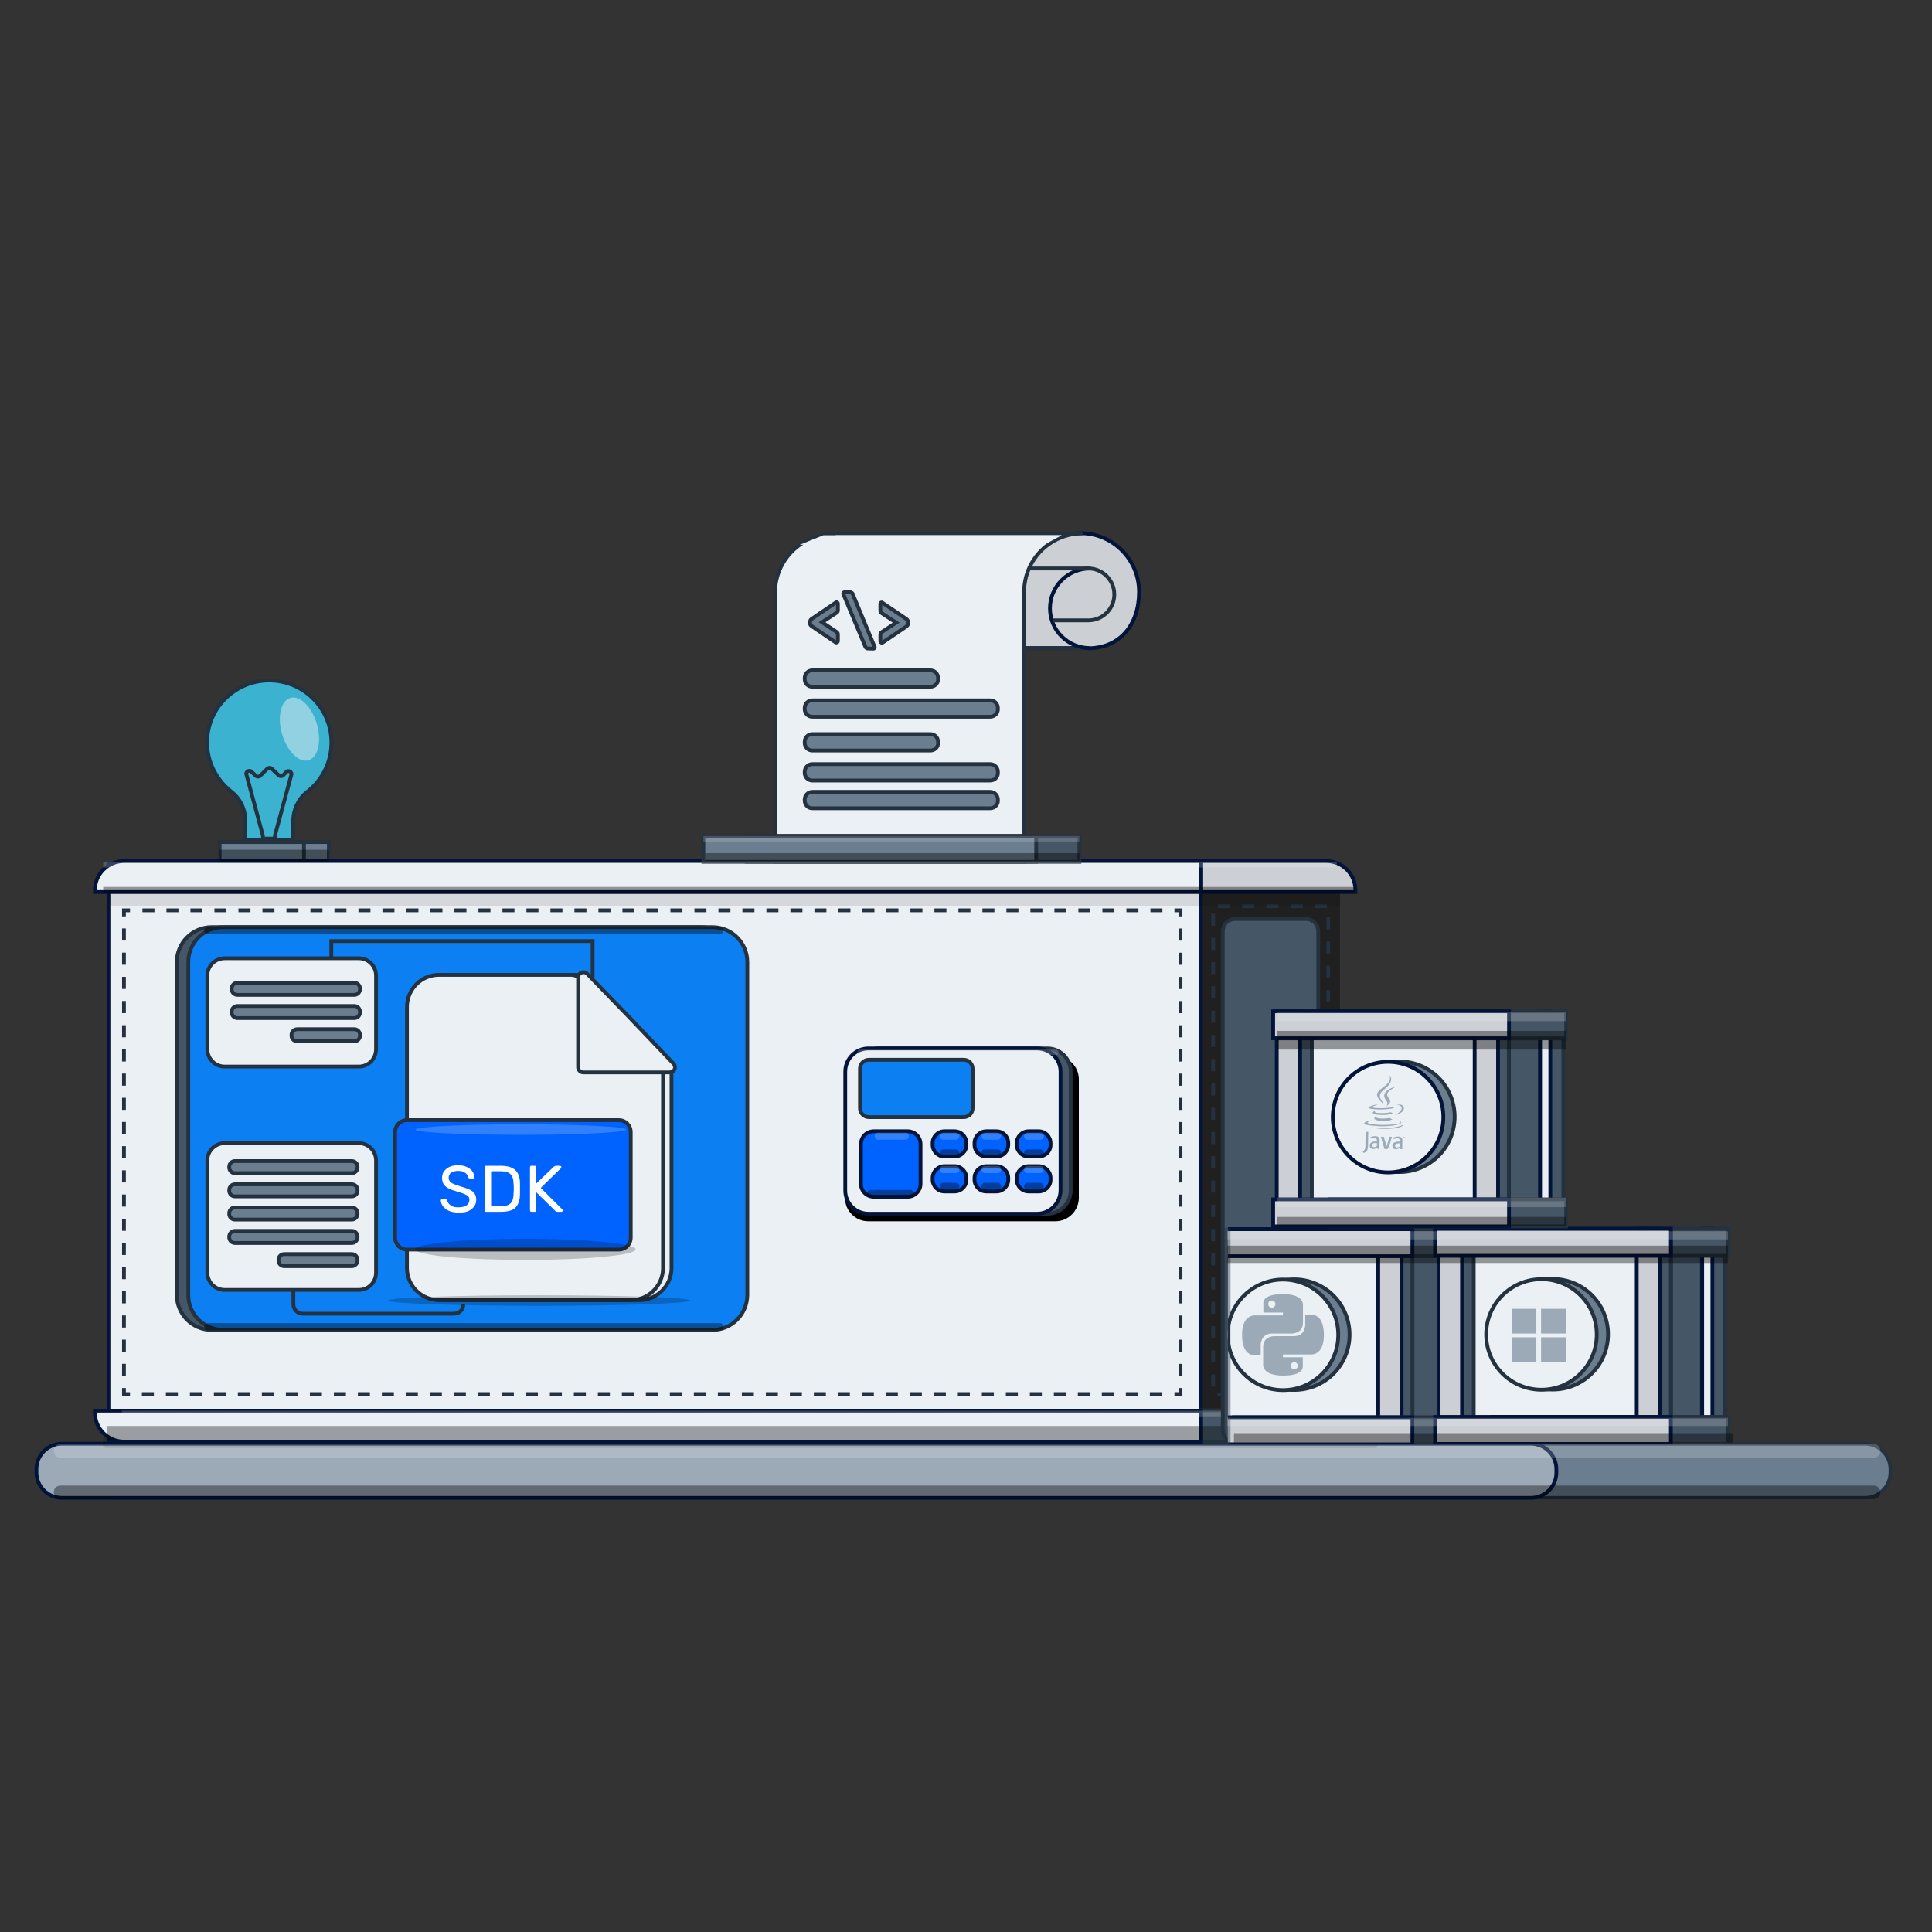 <svg xmlns="http://www.w3.org/2000/svg" xmlns:xlink="http://www.w3.org/1999/xlink" id="Layer_1" x="0px" y="0px" viewBox="0 0 1024 1024" style="enable-background:new 0 0 1024 1024;" xml:space="preserve"><rect x="0" y="0" width="1024" height="1024" fill="#333333" stroke="none"/><style type="text/css">	.st0{fill:#6B7E8F;stroke:#24313E;stroke-width:2;stroke-miterlimit:10;}	.st1{fill:#9CAAB8;stroke:#031439;stroke-width:2;stroke-miterlimit:10;}	.st2{opacity:0.14;enable-background:new    ;}	.st3{fill:#CCCFD4;stroke:#031439;stroke-width:2;stroke-miterlimit:10;}	.st4{fill:none;stroke:#24313E;stroke-width:2;stroke-miterlimit:10;}	.st5{opacity:0.38;enable-background:new    ;}	.st6{fill:#EBF0F5;stroke:#031439;stroke-width:2;stroke-miterlimit:10;}	.st7{fill:#3AB2D0;stroke:#24313E;stroke-width:2;stroke-miterlimit:10;}	.st8{fill:#455666;stroke:#24313E;stroke-width:2;stroke-miterlimit:10;}	.st9{fill:#0C7FF2;stroke:#24313E;stroke-width:2;stroke-miterlimit:10;}	.st10{fill:#0062FF;stroke:#031439;stroke-width:2;stroke-miterlimit:10;}	.st11{fill:none;stroke:#24313E;stroke-width:2;stroke-miterlimit:10;stroke-dasharray:6.36,6.36;}	.st12{fill:none;stroke:#24313E;stroke-width:2;stroke-miterlimit:10;stroke-dasharray:6.41,6.41;}	.st13{fill:none;stroke:#24313E;stroke-width:2;stroke-miterlimit:10;stroke-dasharray:6.43;}	.st14{fill:#EBF0F5;stroke:#24313E;stroke-width:2;stroke-miterlimit:10;}	.st15{fill:#0062FF;stroke:#24313E;stroke-width:2;stroke-miterlimit:10;}	.st16{opacity:0.21;enable-background:new    ;}	.st17{opacity:0.21;fill:#EBF0F5;enable-background:new    ;}	.st18{opacity:0.34;enable-background:new    ;}	.st19{fill:#EBF0F5;}	.st20{opacity:0.18;fill:#EBF0F5;enable-background:new    ;}	.st21{opacity:0.49;fill:#EBF0F5;enable-background:new    ;}	.st22{enable-background:new    ;}	.st23{fill:#FFFFFF;}	.st24{clip-path:url(#SVGID_2_);}	.st25{fill:#B8AF50;stroke:#031439;stroke-width:2;stroke-linecap:round;stroke-linejoin:round;}	.st26{fill:#F4E969;stroke:#031439;stroke-width:2;stroke-linecap:round;stroke-linejoin:round;}	.st27{opacity:0.41;fill:#24313E;enable-background:new    ;}	.st28{fill:#9CAAB8;}	.st29{opacity:0.1;enable-background:new    ;}	.st30{fill-rule:evenodd;clip-rule:evenodd;fill:#9CAAB8;}</style><g>	<g id="Layer_1_1_">		<path class="st0" d="M988.5,793.9H61.7c-7.5,0-13.5-6.1-13.5-13.5v-1.7c0-7.5,6.1-13.5,13.5-13.5h926.8c7.5,0,13.5,6.1,13.5,13.5   v1.7C1002,787.8,996,793.9,988.5,793.9z"></path>		<path class="st1" d="M811.4,793.9H32.8c-7.5,0-13.5-6.1-13.5-13.5v-1.7c0-7.5,6.1-13.5,13.5-13.5h778.6c7.5,0,13.5,6.1,13.5,13.5   v1.7C825,787.8,818.9,793.9,811.4,793.9z"></path>		<path class="st2" d="M728.5,767.4H56c-0.9,0-1.6-0.7-1.6-1.6v-2.3c0-0.9,0.7-1.6,1.6-1.6h672.5c0.9,0,1.6,0.7,1.6,1.6v2.3   C730.1,766.7,729.4,767.4,728.5,767.4z"></path>		<path class="st3" d="M567.2,343.5h-63.6c-9.6,0-17.4-7.8-17.4-17.4v-19.9c0-9.6,7.8-17.4,17.4-17.4h63.6c9.6,0,17.4,7.8,17.4,17.4   v19.9C584.6,335.7,576.9,343.5,567.2,343.5z"></path>		<line class="st4" x1="578" y1="343.6" x2="507.8" y2="343.6"></line>		<rect x="153.1" y="457.8" class="st5" width="557.1" height="306.3"></rect>		<rect x="57.5" y="457.8" class="st6" width="579" height="306.3"></rect>		<path class="st7" d="M109.8,392.4c-0.4,10.5,4.4,20.6,12.7,27.1c4.8,3.7,7.6,9.5,7.5,15.6v10h25.4v-10c0-6,2.7-11.7,7.4-15.4   c14.4-11.1,17.1-31.8,6-46.2c-11.1-14.4-31.8-17.1-46.2-6C114.8,373.4,110.1,382.6,109.8,392.4L109.8,392.4z"></path>		<path class="st7" d="M139.8,444.5h5.5c0.2,0,0.4-0.7,0.4-1.6l8.8-32.6c0-0.9-0.7-1.6-1.6-1.6c-0.4,0-0.9,0.2-1.2,0.5l-1.6,1.7   c-0.6,0.6-1.6,0.7-2.3,0.1l-3.8-3.6c-0.6-0.6-1.6-0.6-2.3,0l-3.8,3.8c-0.6,0.6-1.7,0.6-2.3,0l-2.3-2.2c-0.6-0.6-1.7-0.6-2.3,0   c-0.3,0.3-0.5,0.7-0.5,1.1l8.8,32.7C139.3,443.7,139.5,444.5,139.8,444.5z"></path>		<rect x="129.6" y="446.3" class="st0" width="44.7" height="10.8"></rect>		<rect x="116.4" y="446.3" class="st0" width="44.7" height="10.8"></rect>		<path class="st8" d="M371.5,704.9H112.2c-10.2,0-18.5-8.3-18.5-18.5V509.9c0-10.2,8.3-18.5,18.5-18.5h259.3   c10.2,0,18.5,8.3,18.5,18.5v176.5C389.9,696.6,381.7,704.9,371.5,704.9z"></path>		<path class="st9" d="M377.6,704.9H118.3c-10.2,0-18.5-8.3-18.5-18.5V509.9c0-10.2,8.3-18.5,18.5-18.5h259.3   c10.2,0,18.5,8.3,18.5,18.5v176.5C396,696.6,387.8,704.9,377.6,704.9z"></path>		<path d="M559.4,647.3h-99.2c-6.8,0-12.3-5.5-12.3-12.3V572c0-6.8,5.5-12.3,12.3-12.3h99.2c6.8,0,12.4,5.5,12.4,12.3v62.9   C571.8,641.7,566.2,647.3,559.4,647.3z"></path>		<path class="st8" d="M555.2,643.3h-89.4c-6.8,0-12.3-5.5-12.3-12.3V568c0-6.8,5.5-12.3,12.3-12.3h89.4c6.8,0,12.3,5.5,12.3,12.3   v62.9C567.5,637.8,562,643.3,555.2,643.3z"></path>		<path class="st6" d="M549.7,643.3h-89.4c-6.8,0-12.3-5.5-12.3-12.3V568c0-6.8,5.5-12.3,12.3-12.3h89.4c6.8,0,12.4,5.5,12.4,12.3   v62.9C562,637.8,556.5,643.3,549.7,643.3z"></path>		<path class="st8" d="M721.8,764.5h-85.3l0,0v-17l0,0h100.8l0,0v1.6C737.3,757.6,730.4,764.5,721.8,764.5   C721.9,764.5,721.8,764.5,721.8,764.5z"></path>		<path class="st6" d="M636.6,764.1H65.7c-8.5,0-15.4-6.9-15.4-15.4v-1l0,0h586.3l0,0V764.1L636.6,764.1L636.6,764.1z"></path>		<path class="st3" d="M718.4,472.8h-81.8l0,0v-16.4l0,0h66.4c8.5,0,15.4,6.9,15.4,15.4L718.4,472.8L718.4,472.8z"></path>		<path class="st6" d="M636.6,472.8H50.3l0,0v-1c0-8.5,6.9-15.4,15.4-15.4h570.9l0,0V472.8L636.6,472.8z"></path>		<path class="st9" d="M510.8,592.1h-50.3c-2.6,0-4.7-2.1-4.7-4.7v-21c0-2.6,2.1-4.7,4.7-4.7h50.3c2.6,0,4.7,2.1,4.7,4.7v21   C515.5,590,513.4,592.1,510.8,592.1z"></path>		<path class="st10" d="M550.5,613h-5.3c-3.5,0-6.3-2.8-6.3-6.3v-0.8c0-3.5,2.8-6.3,6.3-6.3h5.3c3.5,0,6.3,2.8,6.3,6.3v0.8   C556.9,610.2,554,613,550.5,613z"></path>		<path class="st10" d="M528.1,613h-5.3c-3.5,0-6.3-2.8-6.3-6.3v-0.8c0-3.5,2.8-6.3,6.3-6.3h5.3c3.5,0,6.3,2.8,6.3,6.3v0.8   C534.4,610.2,531.6,613,528.1,613z"></path>		<path class="st10" d="M505.9,613h-5.3c-3.5,0-6.3-2.8-6.3-6.3v-0.8c0-3.5,2.8-6.3,6.3-6.3h5.3c3.5,0,6.3,2.8,6.3,6.3v0.8   C512.3,610.2,509.4,613,505.9,613z"></path>		<path class="st10" d="M550.5,631.5h-5.3c-3.5,0-6.3-2.8-6.3-6.3v-0.8c0-3.5,2.8-6.3,6.3-6.3h5.3c3.5,0,6.3,2.8,6.3,6.3v0.8   C556.9,628.7,554,631.5,550.5,631.5z"></path>		<path class="st10" d="M528.1,631.5h-5.3c-3.5,0-6.3-2.8-6.3-6.3v-0.8c0-3.5,2.8-6.3,6.3-6.3h5.3c3.5,0,6.3,2.8,6.3,6.3v0.8   C534.4,628.7,531.6,631.5,528.1,631.5z"></path>		<path class="st10" d="M505.9,631.5h-5.3c-3.5,0-6.3-2.8-6.3-6.3v-0.8c0-3.5,2.8-6.3,6.3-6.3h5.3c3.5,0,6.3,2.8,6.3,6.3v0.8   C512.3,628.7,509.4,631.5,505.9,631.5z"></path>		<path class="st10" d="M481.1,634.3h-18c-3.7,0-6.8-3-6.8-6.8v-21.1c0-3.7,3-6.8,6.8-6.8h18c3.7,0,6.8,3,6.8,6.8v21.1   C487.9,631.2,484.8,634.3,481.1,634.3z"></path>		<polyline class="st4" points="65.7,735.7 65.7,738.9 68.9,738.9   "></polyline>		<line class="st11" x1="75.2" y1="738.9" x2="619.3" y2="738.9"></line>		<polyline class="st4" points="622.5,738.9 625.7,738.9 625.7,735.7   "></polyline>		<line class="st12" x1="625.7" y1="729.3" x2="625.7" y2="488.9"></line>		<polyline class="st4" points="625.7,485.7 625.7,482.5 622.5,482.5   "></polyline>		<line class="st11" x1="616.1" y1="482.5" x2="72.1" y2="482.5"></line>		<polyline class="st4" points="68.9,482.5 65.7,482.5 65.7,485.7   "></polyline>		<line class="st12" x1="65.7" y1="492.1" x2="65.7" y2="732.5"></line>		<polyline class="st13" points="704,698.3 704,480.3 643,480.3 643,739.2 704,739.2 704,727.5   "></polyline>		<path class="st3" d="M576.6,343.6c17.1,0,27.1-12.6,27.1-29.8c0.1-17.1-13.7-31.1-30.8-31.2c-12.5-0.1-23.9,7.4-28.7,18.9"></path>		<path class="st14" d="M410.8,314.1c0,0.1,0,0.3,0,0.4v142.3h131.9V314.2l0.1-0.1c0-0.1,0-0.2,0-0.4c0-17.1,13.9-31,31-31H441.9   v0.3h-0.1C424.7,283.1,410.8,296.9,410.8,314.1C410.8,314.1,410.8,314.1,410.8,314.1z"></path>		<path class="st3" d="M577.7,301.3c-11.7,0-21.2,9.5-21.2,21.1c0,0,0,0,0,0v0.2c0.1,11.6,9.6,20.9,21.2,20.9"></path>		<path class="st4" d="M558,328.8h19.2c7.6-0.2,13.6-6.5,13.4-14.1c-0.2-7.3-6.1-13.2-13.4-13.4h-32.3"></path>		<rect x="395.7" y="443.1" class="st8" width="176.4" height="13.7"></rect>		<rect x="372.8" y="443.1" class="st0" width="176.4" height="13.7"></rect>		<path class="st0" d="M493.1,364h-62.5c-2.3,0-4.1-1.8-4.1-4.1v-0.5c0-2.3,1.8-4.1,4.1-4.1h62.5c2.3,0,4.1,1.8,4.1,4.1v0.5   C497.3,362.2,495.4,364,493.1,364z"></path>		<path class="st14" d="M119.1,565.3h71.1c5.1,0,9.1-4.1,9.1-9.2l0,0v-39c0-5.1-4.1-9.2-9.1-9.2h-71.1c-5.1,0-9.2,4.1-9.2,9.1   c0,0,0,0,0,0v39C109.9,561.2,114,565.3,119.1,565.3C119.1,565.3,119.1,565.3,119.1,565.3z"></path>		<path class="st0" d="M524.8,379.9h-94.2c-2.3,0-4.1-1.8-4.1-4.1v-0.5c0-2.3,1.8-4.1,4.1-4.1h94.2c2.3,0,4.1,1.8,4.1,4.1v0.5   C529,378,527.1,379.9,524.8,379.9z"></path>		<path class="st0" d="M493.1,397.8h-62.5c-2.3,0-4.1-1.8-4.1-4.1v-0.5c0-2.3,1.8-4.1,4.1-4.1h62.5c2.3,0,4.1,1.8,4.1,4.1v0.5   C497.3,396,495.4,397.8,493.1,397.8z"></path>		<path class="st0" d="M524.8,413.7h-94.2c-2.3,0-4.1-1.8-4.1-4.1v-0.5c0-2.3,1.8-4.1,4.1-4.1h94.2c2.3,0,4.1,1.8,4.1,4.1v0.5   C529,411.9,527.1,413.7,524.8,413.7z"></path>		<path class="st0" d="M524.8,428.4h-94.2c-2.3,0-4.1-1.8-4.1-4.1v-0.5c0-2.3,1.8-4.1,4.1-4.1h94.2c2.3,0,4.1,1.8,4.1,4.1v0.5   C529,426.6,527.1,428.4,524.8,428.4z"></path>		<path class="st0" d="M466.8,340.4c-0.1-0.1-0.2-0.3-0.2-0.5v-3.7c0-0.3,0.1-0.6,0.3-0.8c0.2-0.2,0.4-0.4,0.6-0.5l7.5-4.9l-7.5-4.9   c-0.2-0.2-0.4-0.3-0.6-0.5c-0.2-0.2-0.3-0.5-0.3-0.8V320c0-0.2,0.1-0.4,0.2-0.5c0.1-0.1,0.3-0.2,0.5-0.2c0.1,0,0.2,0,0.3,0.1   l0.3,0.2l12.4,8.4c0.3,0.2,0.5,0.4,0.7,0.7c0.2,0.2,0.3,0.5,0.3,0.8v1.1c0,0.3-0.1,0.6-0.3,0.8c-0.2,0.3-0.5,0.5-0.7,0.7   l-12.4,8.4l-0.3,0.1c-0.1,0-0.2,0.1-0.3,0.1C467.1,340.6,466.9,340.5,466.8,340.4z"></path>		<path class="st0" d="M459.9,343.7c-0.3,0-0.6-0.1-0.8-0.3c-0.2-0.2-0.3-0.3-0.4-0.5l-11.7-28c0-0.1-0.1-0.2-0.1-0.3   c0-0.2,0.1-0.4,0.2-0.5c0.1-0.1,0.3-0.2,0.5-0.2h3.1c0.3,0,0.6,0.1,0.8,0.3c0.2,0.2,0.3,0.3,0.4,0.5l11.6,28   c0.1,0.1,0.1,0.2,0.1,0.4c0,0.2-0.1,0.4-0.2,0.5c-0.1,0.1-0.3,0.2-0.5,0.2L459.9,343.7z"></path>		<path class="st0" d="M443.1,340.5l-0.3-0.1l-12.4-8.4c-0.3-0.2-0.5-0.4-0.8-0.7c-0.2-0.2-0.3-0.5-0.2-0.8v-1   c0-0.3,0.1-0.6,0.2-0.9c0.2-0.3,0.5-0.5,0.8-0.7l12.4-8.4l0.3-0.2c0.1,0,0.2-0.1,0.3-0.1c0.2,0,0.4,0.1,0.5,0.2   c0.1,0.1,0.2,0.3,0.2,0.5v3.7c0,0.3-0.1,0.6-0.3,0.8c-0.2,0.2-0.4,0.4-0.6,0.5l-7.5,4.9l7.5,5c0.2,0.1,0.4,0.3,0.6,0.5   c0.2,0.2,0.3,0.5,0.3,0.8v3.7c0,0.2-0.1,0.4-0.2,0.5c-0.1,0.1-0.3,0.2-0.5,0.2C443.3,340.6,443.2,340.6,443.1,340.5z"></path>		<path class="st0" d="M187.8,527.3h-62c-1.7,0-3-1.4-3-3v-0.4c0-1.7,1.4-3,3-3h62c1.7,0,3,1.4,3,3v0.4   C190.8,525.9,189.5,527.3,187.8,527.3z"></path>		<path class="st0" d="M187.8,539.6h-62c-1.7,0-3-1.4-3-3v-0.4c0-1.7,1.4-3,3-3h62c1.7,0,3,1.4,3,3v0.4   C190.8,538.2,189.5,539.6,187.8,539.6z"></path>		<path class="st0" d="M187.8,551.9h-30.3c-1.7,0-3-1.4-3-3v-0.4c0-1.7,1.4-3,3-3h30.3c1.7,0,3,1.4,3,3v0.4   C190.8,550.6,189.5,551.9,187.8,551.9z"></path>		<path class="st14" d="M119.1,683.7h71.1c5.1,0,9.1-4.1,9.1-9.2l0,0v-59.4c0-5.1-4.1-9.2-9.1-9.2h0h-71.1c-5.1,0-9.2,4.1-9.2,9.2   l0,0v59.4C109.9,679.6,114,683.7,119.1,683.7C119.1,683.7,119.1,683.7,119.1,683.7z"></path>		<path class="st0" d="M186.5,621.8h-62c-1.7,0-3-1.4-3-3v-0.4c0-1.7,1.4-3,3-3h62c1.7,0,3,1.4,3,3v0.4   C189.5,620.5,188.1,621.8,186.5,621.8z"></path>		<path class="st0" d="M186.5,634.1h-62c-1.7,0-3-1.4-3-3v-0.4c0-1.7,1.4-3,3-3h62c1.7,0,3,1.4,3,3v0.4   C189.5,632.8,188.1,634.1,186.5,634.1z"></path>		<path class="st0" d="M186.5,646.4h-62c-1.7,0-3-1.4-3-3V643c0-1.7,1.4-3,3-3h62c1.7,0,3,1.4,3,3v0.4   C189.5,645.1,188.1,646.4,186.5,646.4z"></path>		<path class="st0" d="M186.5,658.8h-62c-1.7,0-3-1.4-3-3v-0.4c0-1.7,1.4-3,3-3h62c1.7,0,3,1.4,3,3v0.4   C189.5,657.4,188.1,658.8,186.5,658.8z"></path>		<path class="st0" d="M186.5,671.1h-35.9c-1.7,0-3-1.4-3-3v-0.4c0-1.7,1.4-3,3-3h35.9c1.7,0,3,1.4,3,3v0.4   C189.5,669.7,188.1,671.1,186.5,671.1z"></path>		<path class="st4" d="M155.5,683.7v7.6c0,2.8,2.2,5,5,5c0,0,0,0,0.1,0h80c2.8,0,5-2.2,5-4.9c0,0,0,0,0-0.1"></path>		<polyline class="st4" points="314.1,518 314.1,498.8 175.6,498.8 175.6,508   "></polyline>		<path class="st14" d="M355.9,567.1v105.2c-0.1,9.4-7.9,16.9-17.3,16.8H237.4c-9.4,0.1-17.2-7.4-17.3-16.8c0,0,0,0,0,0V533.5   c0.1-9.4,7.9-17,17.3-16.8h69.5c2.1,0,4.2,0.9,5.7,2.4l19.8,20.4l21.4,22.5C355.1,563.3,355.8,565.2,355.9,567.1z"></path>		<path class="st14" d="M351.4,567.1v105.2c-0.1,9.4-7.9,16.9-17.3,16.8H233c-9.4,0.1-17.2-7.4-17.3-16.8c0,0,0,0,0,0V533.5   c0.1-9.4,7.9-17,17.3-16.8h69.5c2.1,0,4.2,0.9,5.7,2.4l19.8,20.4l21.4,22.5C350.6,563.3,351.4,565.2,351.4,567.1z"></path>		<path class="st14" d="M354.8,568.4h-45.6c-1.5,0-2.8-1.2-2.8-2.7c0,0,0,0,0,0v-47.6c0-1.6,1.3-2.8,2.9-2.8c0.8,0,1.5,0.3,2,0.9   l21.8,22.5l23.9,25.1c1,1.1,1,2.8-0.1,3.9C356.2,568.1,355.5,568.4,354.8,568.4z"></path>		<path class="st15" d="M215.7,593.7H328c3.5,0,6.3,2.8,6.3,6.3v56c0,3.5-2.8,6.3-6.3,6.3H215.7c-3.5,0-6.3-2.8-6.3-6.3v-56   C209.4,596.5,212.2,593.7,215.7,593.7z"></path>		<ellipse class="st16" cx="278.5" cy="662.2" rx="58.4" ry="5.6"></ellipse>		<ellipse class="st16" cx="285.8" cy="689.3" rx="80.1" ry="2.8"></ellipse>		<ellipse class="st17" cx="276.1" cy="598.7" rx="55.9" ry="2.8"></ellipse>		<rect x="54.7" y="456.8" class="st17" width="653.8" height="3"></rect>		<rect x="64.6" y="747.7" class="st17" width="653.8" height="3"></rect>		<rect x="56.5" y="755.8" class="st18" width="653.8" height="7.6"></rect>		<rect x="54.7" y="470.1" class="st5" width="663.7" height="3"></rect>		<path class="st17" d="M551.4,604.1h-6.8c-1,0-1.8-0.8-1.8-1.8v-0.2c0-1,0.8-1.8,1.8-1.8h6.8c1,0,1.8,0.8,1.8,1.8v0.2   C553.2,603.3,552.4,604.1,551.4,604.1z"></path>		<path class="st5" d="M381.6,495.2H110.1c-1,0-1.8-0.8-1.8-1.8v-0.2c0-1,0.8-1.8,1.8-1.8h271.5c1,0,1.8,0.8,1.8,1.8v0.2   C383.4,494.4,382.6,495.2,381.6,495.2z"></path>		<path class="st5" d="M381.6,705.1H110.1c-1,0-1.8-0.8-1.8-1.8v-0.2c0-1,0.8-1.8,1.8-1.8h271.5c1,0,1.8,0.8,1.8,1.8v0.2   C383.4,704.3,382.6,705.1,381.6,705.1z"></path>		<path class="st17" d="M551.4,621.8h-6.8c-1,0-1.8-0.8-1.8-1.8v-0.2c0-1,0.8-1.8,1.8-1.8h6.8c1,0,1.8,0.8,1.8,1.8v0.2   C553.2,621,552.4,621.8,551.4,621.8z"></path>		<path class="st17" d="M528.8,604.1H522c-1,0-1.8-0.8-1.8-1.8v-0.2c0-1,0.8-1.8,1.8-1.8h6.8c1,0,1.8,0.8,1.8,1.8v0.2   C530.6,603.3,529.8,604.1,528.8,604.1z"></path>		<path class="st17" d="M528.8,621.8H522c-1,0-1.8-0.8-1.8-1.8v-0.2c0-1,0.8-1.8,1.8-1.8h6.8c1,0,1.8,0.8,1.8,1.8v0.2   C530.6,621,529.8,621.8,528.8,621.8z"></path>		<path class="st17" d="M506.7,604.1h-6.8c-1,0-1.8-0.8-1.8-1.8v-0.2c0-1,0.8-1.8,1.8-1.8h6.8c1,0,1.8,0.8,1.8,1.8v0.2   C508.4,603.3,507.6,604.1,506.7,604.1z"></path>		<path class="st17" d="M479.9,604.1h-14.5c-1,0-1.8-0.8-1.8-1.8v-0.2c0-1,0.8-1.8,1.8-1.8h14.5c1,0,1.8,0.8,1.8,1.8v0.2   C481.7,603.3,480.9,604.1,479.9,604.1z"></path>		<path class="st17" d="M506.7,621.8h-6.8c-1,0-1.8-0.8-1.8-1.8v-0.2c0-1,0.8-1.8,1.8-1.8h6.8c1,0,1.8,0.8,1.8,1.8v0.2   C508.4,621,507.6,621.8,506.7,621.8z"></path>		<path class="st5" d="M551.4,612.9h-6.8c-1,0-1.8-0.8-1.8-1.8V611c0-1,0.8-1.8,1.8-1.8h6.8c1,0,1.8,0.8,1.8,1.8v0.2   C553.2,612.1,552.4,612.9,551.4,612.9z"></path>		<path class="st5" d="M551.4,630.7h-6.8c-1,0-1.8-0.8-1.8-1.8v-0.2c0-1,0.8-1.8,1.8-1.8h6.8c1,0,1.8,0.8,1.8,1.8v0.2   C553.2,629.9,552.4,630.7,551.4,630.7z"></path>		<path class="st5" d="M528.8,612.9H522c-1,0-1.8-0.8-1.8-1.8V611c0-1,0.8-1.8,1.8-1.8h6.8c1,0,1.8,0.8,1.8,1.8v0.2   C530.6,612.1,529.8,612.9,528.8,612.9z"></path>		<path class="st5" d="M528.8,630.7H522c-1,0-1.8-0.8-1.8-1.8v-0.2c0-1,0.8-1.8,1.8-1.8h6.8c1,0,1.8,0.8,1.8,1.8v0.2   C530.6,629.9,529.8,630.7,528.8,630.7z"></path>		<path class="st5" d="M506.7,612.9h-6.8c-1,0-1.8-0.8-1.8-1.8V611c0-1,0.8-1.8,1.8-1.8h6.8c1,0,1.8,0.8,1.8,1.8v0.2   C508.4,612.1,507.6,612.9,506.7,612.9z"></path>		<path class="st5" d="M482.6,634.5h-21.1c-1,0-1.8-0.8-1.8-1.8v-0.2c0-1,0.8-1.8,1.8-1.8h21.1c1,0,1.8,0.8,1.8,1.8v0.2   C484.4,633.7,483.6,634.5,482.6,634.5z"></path>		<path class="st5" d="M506.7,630.7h-6.8c-1,0-1.8-0.8-1.8-1.8v-0.2c0-1,0.8-1.8,1.8-1.8h6.8c1,0,1.8,0.8,1.8,1.8v0.2   C508.4,629.9,507.6,630.7,506.7,630.7z"></path>		<rect x="116.4" y="450.4" class="st5" width="57.9" height="6.5"></rect>		<rect x="373.8" y="452.2" class="st5" width="198.3" height="4.1"></rect>		<polygon class="st19" points="423.9,288.7 553.5,288.7 562.7,283.7 436.4,283.7   "></polygon>		<rect x="372.8" y="443.1" class="st20" width="199.3" height="3.2"></rect>		<path class="st17" d="M559.7,559.1H455.8c-0.7,0-1.3-0.6-1.3-1.3v-0.2c0-0.7,0.6-1.3,1.3-1.3h103.9c0.7,0,1.4,0.6,1.4,1.3v0.2   C561,558.5,560.4,559.1,559.7,559.1z"></path>					<ellipse transform="matrix(0.96 -0.28 0.28 0.96 -101.759 59.787)" class="st21" cx="158.6" cy="386.5" rx="9.6" ry="17.2"></ellipse>		<g class="st22">			<path class="st23" d="M243.1,642.7c-2,0-3.7-0.3-5.1-0.9c-1.4-0.6-2.4-1.4-3.2-2.4c-0.7-1-1.1-2-1.2-3.1c0-0.2,0.1-0.4,0.2-0.5    c0.2-0.2,0.3-0.2,0.5-0.2h1.8c0.3,0,0.5,0.1,0.6,0.2c0.1,0.1,0.2,0.3,0.3,0.5c0.1,0.6,0.4,1.1,0.9,1.7c0.4,0.5,1.1,1,1.9,1.4    c0.8,0.4,1.9,0.5,3.2,0.5c2,0,3.5-0.4,4.4-1.1s1.4-1.7,1.4-2.8c0-0.8-0.2-1.5-0.7-2c-0.5-0.5-1.3-0.9-2.3-1.3    c-1-0.4-2.3-0.8-4-1.3c-1.7-0.5-3.1-1-4.2-1.6c-1.1-0.6-1.9-1.3-2.5-2.2c-0.5-0.9-0.8-2-0.8-3.3c0-1.3,0.3-2.4,1-3.4    c0.7-1,1.6-1.8,2.9-2.4c1.3-0.6,2.8-0.9,4.6-0.9c1.4,0,2.7,0.2,3.8,0.6c1.1,0.4,2,0.9,2.7,1.5c0.7,0.6,1.3,1.3,1.6,2.1    c0.4,0.7,0.6,1.4,0.6,2.1c0,0.2-0.1,0.3-0.2,0.5c-0.1,0.2-0.3,0.2-0.6,0.2H249c-0.2,0-0.3,0-0.5-0.1s-0.3-0.3-0.4-0.5    c-0.1-1-0.7-1.8-1.6-2.4c-0.9-0.7-2.1-1-3.6-1c-1.5,0-2.7,0.3-3.7,0.9c-0.9,0.6-1.4,1.5-1.4,2.7c0,0.8,0.2,1.4,0.7,2    c0.4,0.5,1.1,1,2.1,1.4c1,0.4,2.2,0.8,3.7,1.3c1.9,0.5,3.4,1.1,4.6,1.6c1.2,0.6,2.1,1.3,2.6,2.1c0.6,0.8,0.9,1.9,0.9,3.3    c0,1.5-0.4,2.7-1.2,3.7c-0.8,1-1.8,1.8-3.2,2.4S245,642.7,243.1,642.7z"></path>			<path class="st23" d="M257.7,642.3c-0.3,0-0.5-0.1-0.6-0.2c-0.1-0.2-0.2-0.3-0.2-0.6v-22.8c0-0.3,0.1-0.5,0.2-0.6    c0.1-0.2,0.3-0.2,0.6-0.2h7.9c2.4,0,4.3,0.4,5.8,1.1c1.5,0.7,2.5,1.8,3.2,3.2c0.7,1.4,1,3.1,1,5.2c0,1,0,2,0,2.8s0,1.7,0,2.7    c0,2.1-0.4,3.9-1.1,5.3c-0.7,1.4-1.7,2.5-3.1,3.1s-3.3,1-5.7,1H257.7z M260.3,639.3h5.3c1.6,0,2.9-0.2,3.8-0.7    c1-0.4,1.6-1.2,2.1-2.1c0.4-1,0.7-2.3,0.7-3.9c0-0.7,0.1-1.3,0.1-1.8c0-0.5,0-1,0-1.6c0-0.5,0-1.1-0.1-1.8c0-2.3-0.6-3.9-1.6-5    c-1-1.1-2.7-1.6-5.2-1.6h-5.1V639.3z"></path>		</g>		<g class="st22">			<path class="st23" d="M281.7,642.3c-0.3,0-0.5-0.1-0.6-0.2c-0.1-0.2-0.2-0.3-0.2-0.6v-22.8c0-0.3,0.1-0.5,0.2-0.6    c0.1-0.2,0.3-0.2,0.6-0.2h1.7c0.3,0,0.5,0.1,0.6,0.2c0.2,0.2,0.2,0.4,0.2,0.6v8.6l9.3-8.9c0.1-0.1,0.2-0.2,0.5-0.3    c0.2-0.1,0.5-0.2,0.9-0.2h1.9c0.2,0,0.3,0.1,0.5,0.2c0.1,0.1,0.2,0.3,0.2,0.5c0,0.2,0,0.3-0.1,0.5l-10.8,10.5l11.5,11.5    c0.1,0.1,0.2,0.3,0.2,0.5c0,0.2-0.1,0.3-0.2,0.5c-0.1,0.1-0.3,0.2-0.5,0.2h-2c-0.4,0-0.7-0.1-0.9-0.2s-0.4-0.3-0.5-0.4l-10-9.8    v9.6c0,0.2-0.1,0.4-0.2,0.6c-0.2,0.2-0.4,0.2-0.6,0.2H281.7z"></path>		</g>		<path class="st17" d="M31.9,765.4h961.3c1.9,0,3.4,1.5,3.4,3.4v0.4c0,1.9-1.5,3.4-3.4,3.4H31.9c-1.9,0-3.4-1.5-3.4-3.4v-0.4   C28.5,766.9,30,765.4,31.9,765.4z"></path>		<path class="st5" d="M31.9,787.4h961.3c1.9,0,3.4,1.5,3.4,3.4v0.4c0,1.9-1.5,3.4-3.4,3.4H31.9c-1.9,0-3.4-1.5-3.4-3.4v-0.4   C28.5,789,30,787.4,31.9,787.4z"></path>		<path class="st8" d="M654.5,487.1h37.8c3.5,0,6.4,2.9,6.4,6.4v264.4c0,3.5-2.9,6.4-6.4,6.4h-37.8c-3.5,0-6.4-2.9-6.4-6.4V493.4   C648.2,489.9,651,487.1,654.5,487.1z"></path>		<g>			<defs>				<rect id="SVGID_1_" x="650.8" y="502.2" width="312.7" height="263.2"></rect>			</defs>			<clipPath id="SVGID_2_">				<use xlink:href="#SVGID_1_" style="overflow:visible;"></use>			</clipPath>			<g class="st24">				<rect x="651.9" y="651.5" class="st8" width="119.3" height="112.2"></rect>				<rect x="765" y="651.5" class="st25" width="12.4" height="112.2"></rect>				<rect x="765.2" y="651.5" class="st26" width="5.4" height="112.2"></rect>				<rect x="654" y="651.5" class="st8" width="125" height="14.3"></rect>				<rect x="629.3" y="651.5" class="st6" width="119.3" height="112.2"></rect>				<rect x="631.8" y="651.5" class="st8" width="12.4" height="112.2"></rect>				<rect x="625.5" y="651.5" class="st6" width="12.4" height="112.2"></rect>				<rect x="736.2" y="651.5" class="st8" width="12.4" height="112.2"></rect>				<rect x="730.5" y="651.5" class="st3" width="12.4" height="112.2"></rect>				<rect x="623.6" y="651.5" class="st3" width="125" height="14.3"></rect>				<rect x="654" y="751.2" class="st8" width="125" height="14.3"></rect>				<rect x="623.6" y="751.2" class="st3" width="125" height="14.3"></rect>				<circle class="st0" cx="686" cy="707.4" r="29.3"></circle>				<circle class="st14" cx="680" cy="707.5" r="29.3"></circle>				<rect x="788.9" y="651.3" class="st8" width="119.3" height="112.2"></rect>				<rect x="902" y="651.3" class="st8" width="12.4" height="112.2"></rect>				<rect x="902.2" y="651.3" class="st6" width="5.4" height="112.2"></rect>				<rect x="790.9" y="651.3" class="st8" width="125" height="14.3"></rect>				<rect x="766.2" y="651.3" class="st6" width="119.3" height="112.2"></rect>				<rect x="768.7" y="651.3" class="st8" width="12.4" height="112.2"></rect>				<rect x="762.5" y="651.3" class="st3" width="12.4" height="112.2"></rect>				<rect x="873.2" y="651.3" class="st8" width="12.4" height="112.2"></rect>				<rect x="867.5" y="651.3" class="st3" width="12.4" height="112.2"></rect>				<rect x="760.6" y="651.3" class="st3" width="125" height="14.3"></rect>				<rect x="790.9" y="751" class="st8" width="125" height="14.3"></rect>				<rect x="760.6" y="751" class="st3" width="125" height="14.3"></rect>				<circle class="st0" cx="823" cy="707.2" r="29.3"></circle>				<circle class="st14" cx="817" cy="707.3" r="29.3"></circle>				<rect x="703" y="536" class="st8" width="119.3" height="112.2"></rect>				<rect x="816.2" y="536" class="st8" width="12.4" height="112.2"></rect>				<rect x="816.3" y="536" class="st6" width="5.4" height="112.2"></rect>				<rect x="705.1" y="536" class="st8" width="125" height="14.3"></rect>				<rect x="680.4" y="536" class="st6" width="119.3" height="112.2"></rect>				<rect x="682.9" y="536" class="st8" width="12.4" height="112.2"></rect>				<rect x="676.7" y="536" class="st3" width="12.4" height="112.2"></rect>				<rect x="787.3" y="536" class="st8" width="12.4" height="112.2"></rect>				<rect x="781.6" y="536" class="st3" width="12.4" height="112.2"></rect>				<rect x="674.8" y="536" class="st3" width="125" height="14.3"></rect>				<rect x="705.1" y="635.7" class="st8" width="125" height="14.3"></rect>				<rect x="674.8" y="635.7" class="st3" width="125" height="14.3"></rect>				<circle class="st0" cx="741.7" cy="591.9" r="29.3"></circle>				<circle class="st6" cx="735.7" cy="592.1" r="29.3"></circle>			</g>		</g>		<rect x="648.1" y="650.8" class="st27" width="4.1" height="114.5"></rect>		<rect x="654" y="759.6" class="st5" width="264.4" height="5"></rect>		<rect x="676.7" y="645" class="st5" width="153.4" height="5"></rect>		<rect x="676.7" y="634.8" class="st17" width="153.4" height="5"></rect>		<rect x="676.7" y="546.4" class="st5" width="153.4" height="5"></rect>		<rect x="676.7" y="551.3" class="st5" width="153.4" height="5"></rect>		<rect x="676.7" y="536.2" class="st17" width="153.4" height="5"></rect>		<rect x="650.5" y="652.6" class="st17" width="265.4" height="4.3"></rect>		<rect x="650.5" y="751.5" class="st17" width="265.4" height="4.3"></rect>		<rect x="650.5" y="660.2" class="st5" width="265.4" height="9.2"></rect>		<rect x="801.2" y="693.7" class="st28" width="13.1" height="13.1"></rect>		<rect x="816.8" y="693.7" class="st28" width="13.1" height="13.1"></rect>		<rect x="801.2" y="708.8" class="st28" width="13.1" height="13.1"></rect>		<rect x="816.8" y="708.8" class="st28" width="13.1" height="13.1"></rect>		<rect x="57.5" y="473" class="st29" width="652.8" height="7.3"></rect>		<path class="st30" d="M729.8,591.8c0,0-1.1,0.6,0.8,0.9c2,0.3,4,0.2,5.9-0.2c0.5,0.3,1,0.6,1.6,0.8   C732.4,595.6,725.4,593,729.8,591.8z M729.1,588.7c0,0-1.2,0.9,0.6,1.1c2.5,0.3,5.1,0.2,7.6-0.3c0.3,0.3,0.7,0.6,1.2,0.7   C731.8,592.1,724.3,590.2,729.1,588.7z"></path>		<path class="st30" d="M734.9,583.5c0.7,0.9,0.6,2.2-0.3,2.9c0,0-0.1,0-0.1,0.1c0,0,3.5-1.8,1.9-4s-2.6-3.2,3.7-6.7   C740.1,575.8,730.3,578.1,734.9,583.5z"></path>		<path class="st30" d="M742.2,594.3c0,0,0.8,0.7-0.9,1.2c-3.2,0.9-13.4,1.1-16.2-0.2c-1-0.5,0.9-1,1.5-1.2c0.3-0.1,0.7-0.1,1-0.1   c-1.1-0.8-7.3,1.5-3.2,2.2C735.7,598.2,745.1,595.7,742.2,594.3L742.2,594.3z M730.4,585.5c0,0-5.2,1.2-1.9,1.7   c2.3,0.2,4.6,0.2,6.8,0c2.1-0.2,4.3-0.5,4.3-0.5c-0.5,0.2-0.9,0.4-1.3,0.7c-5.3,1.3-15.4,0.5-12.5-0.8   C727.3,585.8,728.8,585.4,730.4,585.5L730.4,585.5z M739.6,590.8c5.4-2.7,2.9-5.4,1.2-5.1c-0.2,0-0.4,0.1-0.6,0.2   c0.1-0.2,0.3-0.3,0.5-0.3c3.4-1.2,6,3.6-1.2,5.4C739.5,590.9,739.5,590.8,739.6,590.8L739.6,590.8z"></path>		<path class="st30" d="M736.6,569.9c0,0,2.9,3-2.9,7.5c-4.7,3.6-1.1,5.7-0.1,8.1c-2.7-2.5-4.6-4.6-3.3-6.6   C732.3,575.9,737.8,574.6,736.6,569.9L736.6,569.9z"></path>		<path class="st30" d="M730.7,598.2c5.1,0.4,13,0,13.2-2.4c0,0-0.4,0.9-4.2,1.6c-4.3,0.7-8.7,0.7-13,0   C726.7,597.3,727.3,597.9,730.7,598.2z"></path>		<path class="st30" d="M743.6,602.7h-0.2v-0.1h0.4v0.1h-0.2v0.4h-0.1L743.6,602.7z M744.4,602.7L744.4,602.7l-0.2,0.4h-0.1   l-0.2-0.4l0,0v0.4H744v-0.5h0.2l0.1,0.4l0.2-0.4h0.2v0.5h-0.1L744.4,602.7L744.4,602.7z M729.8,607.4c-0.4,0.4-0.9,0.6-1.5,0.6   c-0.5,0-1-0.3-1-0.9c0,0,0-0.1,0-0.1c0-0.7,0.4-1.2,1.9-1.2h0.6L729.8,607.4L729.8,607.4z M731.1,608.9l0.1-4.7c0-1.2-0.7-2-2.3-2   c-0.9,0-1.7,0.2-2.5,0.5l0.2,0.8c0.6-0.2,1.3-0.3,1.9-0.3c1,0,1.3,0.4,1.3,1.2v0.6h-0.5c-2.3,0-3.3,0.8-3.3,2.2   c0,1.2,0.7,1.8,1.9,1.8c0.7,0,1.5-0.3,2-0.8l0.1,0.7L731.1,608.9z M735.5,609h-1.7l-1.9-6.5h1.5l1.2,4l0.3,1.2   c0.6-1.7,1.1-3.4,1.4-5.2h1.4C737.2,604.7,736.5,606.9,735.5,609L735.5,609z M741.9,607.6c-0.4,0.4-0.9,0.6-1.5,0.6   c-0.5,0-1-0.3-1-0.8c0-0.1,0-0.1,0-0.2c0-0.7,0.4-1.2,1.9-1.2h0.6L741.9,607.6z M743.2,609.1l0.1-4.7c0-1.2-0.7-2-2.3-2   c-0.9,0-1.7,0.2-2.5,0.5l0.2,0.8c0.6-0.2,1.3-0.4,1.9-0.4c0.9,0,1.3,0.4,1.3,1.2v0.6h-0.5c-2.3,0-3.3,0.8-3.4,2.2   c0,1.2,0.7,1.8,1.9,1.8c0.7,0,1.5-0.3,2-0.8l0.1,0.7L743.2,609.1z M724.5,609.9c-0.4,0.6-1,1-1.7,1.2l-0.6-0.8   c0.5-0.2,0.9-0.6,1.2-1.1c0.2-0.6,0.3-1.2,0.3-1.9l0.1-7.4h1.4l-0.1,7.3C725.1,608.3,724.9,609.2,724.5,609.9L724.5,609.9z"></path>		<g id="layer1">			<g id="g1894">				<path id="path8615" class="st28" d="M679.9,685.9c-11,0-10.3,4.8-10.3,4.8v5H680v1.5h-14.7c0,0-7-0.8-7,10.3s6.2,10.7,6.2,10.7     h3.7V713c0,0-0.2-6.2,6.1-6.2h10.4c0,0,5.9,0.1,5.9-5.7v-9.5C690.5,691.7,691.4,685.9,679.9,685.9z M674.1,689.3     c1,0,1.9,0.8,1.9,1.9c0,1-0.8,1.9-1.9,1.9c-1,0-1.9-0.8-1.9-1.9S673,689.3,674.1,689.3L674.1,689.3z"></path>				<path id="path8620" class="st28" d="M680.2,729.1c11,0,10.3-4.8,10.3-4.8v-4.9H680v-1.5h14.7c0,0,7,0.8,7-10.3     s-6.2-10.7-6.2-10.7h-3.7v5.1c0,0,0.2,6.2-6,6.2h-10.5c0,0-5.8-0.1-5.8,5.7v9.5C669.6,723.3,668.7,729.1,680.2,729.1z      M686,725.8c-1,0-1.9-0.8-1.9-1.9c0-1,0.8-1.9,1.9-1.9c1,0,1.9,0.8,1.9,1.9C687.9,724.9,687,725.7,686,725.8L686,725.8z"></path>			</g>		</g>	</g></g></svg>